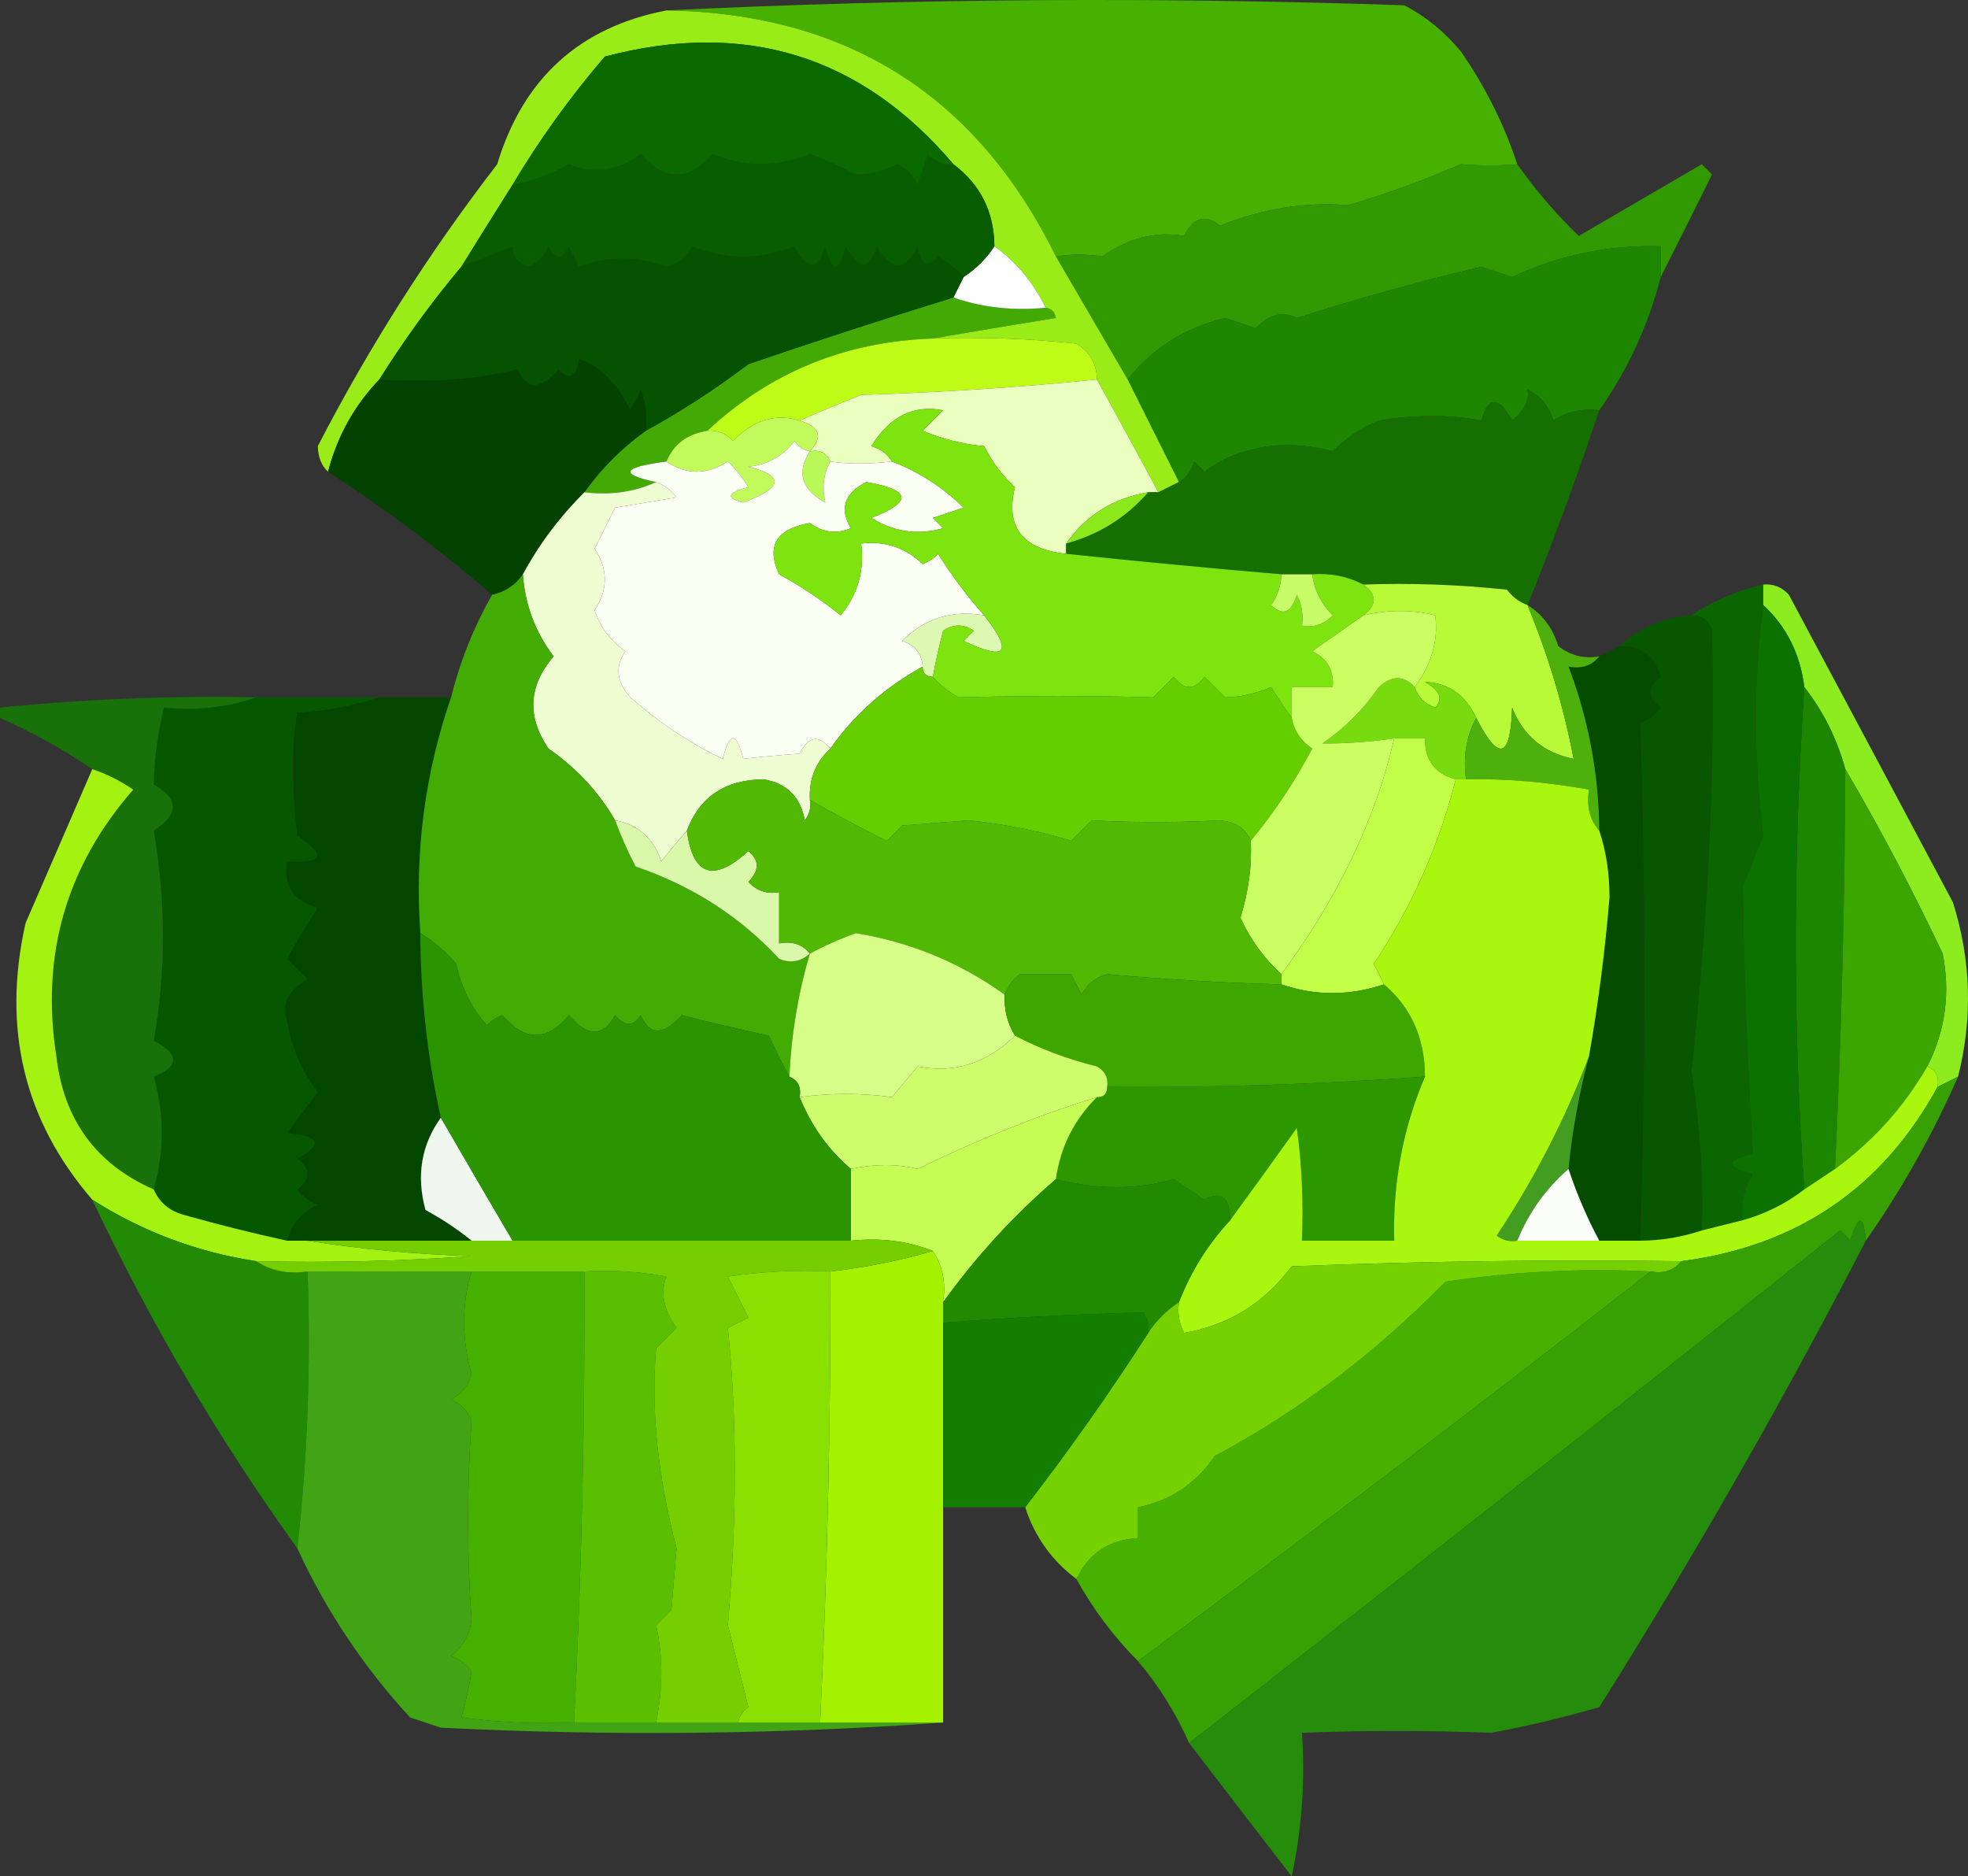 <?xml version="1.0" encoding="UTF-8" standalone="no"?>
<svg
   version="1.1"
   width="191.969"
   height="183.018"
   style="clip-rule:evenodd;fill-rule:evenodd;image-rendering:optimizeQuality;shape-rendering:geometricPrecision;text-rendering:geometricPrecision"
   id="svg65"
   sodipodi:docname="13447554.svg"
   inkscape:version="1.4.2 (ebf0e940, 2025-05-08)"
   xmlns:inkscape="http://www.inkscape.org/namespaces/inkscape"
   xmlns:sodipodi="http://sodipodi.sourceforge.net/DTD/sodipodi-0.dtd"
   xmlns="http://www.w3.org/2000/svg"
   xmlns:svg="http://www.w3.org/2000/svg">
  <rect width="100%" height="100%" fill="#333333" stroke="none"/>
  <defs
     id="defs65" />
  <sodipodi:namedview
     id="namedview65"
     pagecolor="#ffffff"
     bordercolor="#000000"
     borderopacity="0.25"
     inkscape:showpageshadow="2"
     inkscape:pageopacity="0.0"
     inkscape:pagecheckerboard="0"
     inkscape:deskcolor="#d1d1d1"
     inkscape:zoom="1.0955202"
     inkscape:cx="314.91888"
     inkscape:cy="88.54241"
     inkscape:window-width="1728"
     inkscape:window-height="1051"
     inkscape:window-x="0"
     inkscape:window-y="38"
     inkscape:window-maximized="0"
     inkscape:current-layer="svg65" />
  <g
     id="g2"
     transform="translate(0.5,-5.482)">
    <path
       style="opacity:1"
       fill="#47b102"
       d="m 64.5,6.5 c 23.83,-1.163 47.83,-1.33 72,-0.5 2.124,1.122 3.957,2.622 5.5,4.5 2.393,3.452 4.226,7.119 5.5,11 -1.742,0.152 -3.576,0.152 -5.5,0 -3.533,1.543 -7.2,2.877 -11,4 -4.161,-0.341 -8.327,0.326 -12.5,2 -1.406,-1.168 -2.572,-0.835 -3.5,1 -2.728,-0.486 -5.395,0.18 -8,2 -1.451,-0.236 -2.951,-0.236 -4.5,0 C 94.765,14.777 82.098,6.777 64.5,6.5 Z"
       id="path2" />
  </g>
  <g
     id="g3"
     transform="translate(0.5,-5.482)">
    <path
       style="opacity:1"
       fill="#319a03"
       d="m 147.5,21.5 c 1.755,2.488 3.755,4.822 6,7 4,-2.333 8,-4.667 12,-7 0.333,0.333 0.667,0.667 1,1 -1.68,3.402 -3.346,6.735 -5,10 0,-1 0,-2 0,-3 -5.087,-0.135 -9.921,0.865 -14.5,3 -1,-0.333 -2,-0.667 -3,-1 -6.036,1.426 -12.036,3.092 -18,5 -1.343,-0.714 -2.676,-0.38 -4,1 -1,-0.333 -2,-0.667 -3,-1 -3.946,0.967 -7.113,2.967 -9.5,6 -2.33,-3.992 -4.663,-7.992 -7,-12 1.549,-0.236 3.049,-0.236 4.5,0 2.605,-1.819 5.272,-2.486 8,-2 0.928,-1.835 2.094,-2.168 3.5,-1 4.173,-1.675 8.339,-2.341 12.5,-2 3.8,-1.123 7.467,-2.457 11,-4 1.924,0.152 3.758,0.152 5.5,0 z"
       id="path3" />
  </g>
  <g
     id="g4"
     transform="translate(0.5,-5.482)">
    <path
       style="opacity:1"
       fill="#1d8702"
       d="m 161.5,32.5 c -1.251,4.785 -3.251,9.118 -6,13 -1.644,-0.213 -3.144,0.12 -4.5,1 -0.368,-1.41 -1.201,-2.41 -2.5,-3 0.204,1.029 -0.296,2.029 -1.5,3 -1.309,-2.391 -2.309,-2.391 -3,0 -3.151,-0.591 -6.485,-0.591 -10,0 -1.693,0.684 -3.193,1.685 -4.5,3 -3.069,-0.802 -5.902,-0.802 -8.5,0 -1.473,0.403 -2.806,1.07 -4,2 -0.333,-0.333 -0.667,-0.667 -1,-1 -0.278,0.916 -0.778,1.583 -1.5,2 -1.667,-3.333 -3.333,-6.667 -5,-10 2.387,-3.033 5.554,-5.033 9.5,-6 1,0.333 2,0.667 3,1 1.324,-1.38 2.657,-1.714 4,-1 5.964,-1.908 11.964,-3.574 18,-5 1,0.333 2,0.667 3,1 4.579,-2.135 9.413,-3.135 14.5,-3 0,1 0,2 0,3 z"
       id="path4" />
  </g>
  <g
     id="g5"
     transform="translate(0.5,-5.482)">
    <path
       style="opacity:1"
       fill="#43aa05"
       d="m 92.5,34.5 c 2.787,0.977 5.787,1.31 9,1 0.543,0.06 0.876,0.393 1,1 -4.147,0.667 -8.148,1.334 -12,2 -8.554,0.291 -15.887,3.291 -22,9 -1.955,0.299 -3.289,1.299 -4,3 -4.306,0.566 -4.639,1.232 -1,2 -2.107,0.968 -4.441,1.302 -7,1 1.694,-2.361 3.694,-4.361 6,-6 3.447,-1.897 6.78,-4.063 10,-6.5 6.764,-2.311 13.431,-4.478 20,-6.5 z"
       id="path5" />
  </g>
  <g
     id="g6"
     transform="translate(0.5,-5.482)">
    <path
       style="opacity:1"
       fill="#9aec19"
       d="m 64.5,6.5 c 17.598,0.277 30.265,8.277 38,24 2.337,4.008 4.67,8.008 7,12 1.667,3.333 3.333,6.667 5,10 -0.667,0.333 -1.333,0.667 -2,1 -1.972,-3.65 -3.972,-7.316 -6,-11 -0.011,-1.517 -0.677,-2.684 -2,-3.5 -4.655,-0.499 -9.322,-0.666 -14,-0.5 3.853,-0.666 7.853,-1.333 12,-2 -0.124,-0.607 -0.457,-0.94 -1,-1 -1.22,-2.481 -2.886,-4.481 -5,-6 -0.03,-3.352 -1.363,-6.018 -4,-8 C 83.504,10.893 72.171,7.393 58.5,11 c -3.377,3.931 -6.377,8.098 -9,12.5 -1.693,2.684 -3.36,5.351 -5,8 -2.899,3.452 -5.566,7.118 -8,11 -2.439,2.543 -4.106,5.543 -5,9 C 30.861,50.903 30.528,50.07 30.5,49 35.485,39.337 41.318,30.171 48,21.5 50.526,13.137 56.026,8.137 64.5,6.5 Z"
       id="path6" />
  </g>
  <g
     id="g7"
     transform="translate(0.5,-5.482)">
    <path
       style="opacity:1"
       fill="#fdfefd"
       d="m 96.5,29.5 c 2.114,1.519 3.78,3.519 5,6 -3.213,0.31 -6.213,-0.023 -9,-1 0.333,-0.667 0.667,-1.333 1,-2 1.228,-0.806 2.228,-1.806 3,-3 z"
       id="path7" />
  </g>
  <g
     id="g8"
     transform="translate(0.5,-5.482)">
    <path
       style="opacity:1"
       fill="#055200"
       d="m 93.5,32.5 c -0.333,0.667 -0.667,1.333 -1,2 -6.569,2.022 -13.236,4.189 -20,6.5 -3.22,2.437 -6.553,4.603 -10,6.5 0.157,-1.373 -0.01,-2.707 -0.5,-4 -0.333,0.667 -0.667,1.333 -1,2 -1.341,-2.687 -3.007,-4.353 -5,-5 -0.317,1.801 -0.984,2.134 -2,1 -1.791,2.013 -3.125,2.013 -4,0 -3.995,0.988 -8.495,1.321 -13.5,1 2.434,-3.882 5.101,-7.548 8,-11 1.638,-0.659 3.304,-1.326 5,-2 -0.011,0.942 0.489,1.608 1.5,2 0.945,-0.405 1.612,-1.072 2,-2 0.667,1.333 1.333,1.333 2,0 0.333,0.667 0.667,1.333 1,2 2.791,-1.082 5.624,-1.082 8.5,0 1.147,-0.318 1.981,-0.984 2.5,-2 3.333,1.333 6.667,1.333 10,0 1.309,2.391 2.309,2.391 3,0 0.667,2.667 1.333,2.667 2,0 1.309,2.391 2.309,2.391 3,0 1.512,2.457 2.846,2.457 4,0 0.317,1.801 0.984,2.134 2,1 0.995,0.566 1.828,1.233 2.5,2 z"
       id="path8" />
  </g>
  <g
     id="g9"
     transform="translate(0.5,-5.482)">
    <path
       style="opacity:1"
       fill="#075d00"
       d="m 92.5,21.5 c 2.637,1.982 3.97,4.649 4,8 -0.772,1.194 -1.772,2.193 -3,3 -0.672,-0.767 -1.505,-1.434 -2.5,-2 -1.016,1.134 -1.683,0.801 -2,-1 -1.154,2.457 -2.488,2.457 -4,0 -0.691,2.391 -1.691,2.391 -3,0 -0.667,2.667 -1.333,2.667 -2,0 -0.691,2.391 -1.691,2.391 -3,0 -3.333,1.333 -6.667,1.333 -10,0 -0.519,1.016 -1.353,1.682 -2.5,2 -2.876,-1.082 -5.709,-1.082 -8.5,0 -0.333,-0.667 -0.667,-1.333 -1,-2 -0.667,1.333 -1.333,1.333 -2,0 -0.388,0.928 -1.055,1.595 -2,2 -1.01,-0.392 -1.51,-1.058 -1.5,-2 -1.696,0.674 -3.362,1.341 -5,2 1.64,-2.649 3.307,-5.316 5,-8 1.941,-0.369 3.775,-1.036 5.5,-2 2.42,0.988 4.753,0.655 7,-1 2.333,2.667 4.667,2.667 7,0 3.135,1.299 6.301,1.299 9.5,0 1.559,0.574 3.059,1.24 4.5,2 1.245,0.038 2.578,-0.295 4,-1 0.945,0.405 1.612,1.072 2,2 0.333,-1 0.667,-2 1,-3 0.671,0.752 1.504,1.086 2.5,1 z"
       id="path9" />
  </g>
  <g
     id="g10"
     transform="translate(0.5,-5.482)">
    <path
       style="opacity:1"
       fill="#0a6a00"
       d="m 92.5,21.5 c -0.996,0.086 -1.829,-0.248 -2.5,-1 -0.333,1 -0.667,2 -1,3 -0.388,-0.928 -1.055,-1.595 -2,-2 -1.422,0.705 -2.755,1.038 -4,1 -1.441,-0.76 -2.941,-1.426 -4.5,-2 -3.199,1.299 -6.365,1.299 -9.5,0 -2.333,2.667 -4.667,2.667 -7,0 -2.247,1.655 -4.58,1.988 -7,1 -1.726,0.964 -3.559,1.631 -5.5,2 2.623,-4.402 5.623,-8.569 9,-12.5 13.671,-3.607 25.004,-0.107 34,10.5 z"
       id="path10" />
  </g>
  <g
     id="g11"
     transform="translate(0.5,-5.482)">
    <path
       style="opacity:1"
       fill="#befc17"
       d="m 90.5,38.5 c 4.678,-0.166 9.345,8e-4 14,0.5 1.323,0.816 1.989,1.983 2,3.5 -7.619,0.768 -15.286,1.268 -23,1.5 -2.111,0.845 -4.112,1.678 -6,2.5 -2.362,-0.72 -4.529,-0.053 -6.5,2 -0.671,-0.752 -1.504,-1.086 -2.5,-1 6.113,-5.709 13.446,-8.709 22,-9 z"
       id="path11" />
  </g>
  <g
     id="g12"
     transform="translate(0.5,-5.482)">
    <path
       style="opacity:1"
       fill="#eafebf"
       d="m 106.5,42.5 c 2.028,3.684 4.028,7.35 6,11 -0.333,0 -0.667,0 -1,0 -3.402,0.569 -6.069,2.236 -8,5 0,0.333 0,0.667 0,1 -4.282,-0.455 -5.949,-2.622 -5,-6.5 -1.243,-1.155 -2.243,-2.488 -3,-4 -2.077,-0.192 -4.077,-0.692 -6,-1.5 0.667,-0.667 1.333,-1.333 2,-2 -2.888,-0.56 -5.221,0.607 -7,3.5 0.916,0.278 1.583,0.778 2,1.5 -2.31,0.258 -4.31,0.258 -6,0 -0.342,-0.838 -1.008,-1.172 -2,-1 1.315,-1.395 0.981,-2.395 -1,-3 1.889,-0.822 3.889,-1.655 6,-2.5 7.714,-0.232 15.381,-0.732 23,-1.5 z"
       id="path12" />
  </g>
  <g
     id="g13"
     transform="translate(0.5,-5.482)">
    <path
       style="opacity:1"
       fill="#034201"
       d="m 62.5,47.5 c -2.306,1.639 -4.306,3.639 -6,6 -2.409,2.402 -4.409,5.069 -6,8 -0.722,1.051 -1.722,1.718 -3,2 -5.027,-4.353 -10.36,-8.353 -16,-12 0.894,-3.457 2.561,-6.457 5,-9 5.005,0.321 9.505,-0.012 13.5,-1 0.875,2.013 2.209,2.013 4,0 1.016,1.134 1.683,0.801 2,-1 1.993,0.647 3.659,2.313 5,5 0.333,-0.667 0.667,-1.333 1,-2 0.49,1.293 0.657,2.627 0.5,4 z"
       id="path13" />
  </g>
  <g
     id="g14"
     transform="translate(0.5,-5.482)">
    <path
       style="opacity:1"
       fill="#c1fa5a"
       d="m 77.5,46.5 c 1.981,0.605 2.315,1.605 1,3 -0.617,-0.111 -1.117,-0.444 -1.5,-1 -1.097,1.468 -2.598,2.301 -4.5,2.5 3.572,0.886 3.405,2.053 -0.5,3.5 -1.762,-0.444 -1.595,-0.944 0.5,-1.5 -0.546,-0.925 -1.213,-1.758 -2,-2.5 -2.032,1.319 -4.032,1.319 -6,0 0.711,-1.701 2.045,-2.701 4,-3 0.996,-0.086 1.829,0.248 2.5,1 1.971,-2.053 4.138,-2.72 6.5,-2 z"
       id="path14" />
  </g>
  <g
     id="g15"
     transform="translate(0.5,-5.482)">
    <path
       style="opacity:1"
       fill="#b9f957"
       d="m 78.5,49.5 c 0.992,-0.172 1.658,0.162 2,1 -0.664,1.148 -0.831,2.481 -0.5,4 -2.324,-1.275 -2.824,-2.942 -1.5,-5 z"
       id="path15" />
  </g>
  <g
     id="g16"
     transform="translate(0.5,-5.482)">
    <path
       style="opacity:1"
       fill="#167001"
       d="m 155.5,45.5 c -2.147,6.444 -4.48,12.777 -7,19 -0.789,-0.283 -1.456,-0.783 -2,-1.5 -4.655,-0.499 -9.321,-0.666 -14,-0.5 -1.542,-0.801 -3.208,-1.134 -5,-1 -1,0 -2,0 -3,0 -7.007,-0.601 -14.007,-1.267 -21,-2 0,-0.333 0,-0.667 0,-1 3.204,-0.883 5.871,-2.55 8,-5 0.333,0 0.667,0 1,0 0.667,-0.333 1.333,-0.667 2,-1 0.722,-0.417 1.222,-1.084 1.5,-2 0.333,0.333 0.667,0.667 1,1 1.194,-0.93 2.527,-1.597 4,-2 2.598,-0.802 5.431,-0.802 8.5,0 1.307,-1.315 2.807,-2.316 4.5,-3 3.515,-0.591 6.849,-0.591 10,0 0.691,-2.391 1.691,-2.391 3,0 1.204,-0.971 1.704,-1.971 1.5,-3 1.299,0.59 2.132,1.59 2.5,3 1.356,-0.88 2.856,-1.214 4.5,-1 z"
       id="path16" />
  </g>
  <g
     id="g17"
     transform="translate(0.5,-5.482)">
    <path
       style="opacity:1"
       fill="#fbfef3"
       d="m 78.5,49.5 c -1.324,2.058 -0.824,3.725 1.5,5 -0.331,-1.519 -0.164,-2.852 0.5,-4 1.69,0.258 3.69,0.258 6,0 2.569,0.962 4.902,2.462 7,4.5 -1,0.333 -2,0.667 -3,1 0.333,0.333 0.667,0.667 1,1 -2.471,0.706 -4.805,0.373 -7,-1 4.064,-1.575 3.897,-2.742 -0.5,-3.5 -2.147,1.096 -2.647,2.596 -1.5,4.5 -1.399,0.595 -2.732,0.428 -4,-0.5 -3.284,0.57 -4.284,2.237 -3,5 2.109,1.15 4.109,2.484 6,4 1.671,-2.01 2.338,-4.343 2,-7 2.321,-0.271 4.321,0.396 6,2 0.586,-0.209 1.086,-0.543 1.5,-1 1.388,2.202 2.888,4.202 4.5,6 -3.165,-0.536 -5.831,0.297 -8,2.5 1.256,0.417 1.923,1.25 2,2.5 -3.699,2.041 -6.699,4.708 -9,8 -1.148,-1.395 -2.148,-1.228 -3,0.5 -2.021,0.14 -3.855,0.307 -5.5,0.5 -0.667,-2.667 -1.333,-2.667 -2,0 -3.225,-1.539 -6.225,-3.539 -9,-6 -1.368,-1.493 -1.535,-2.993 -0.5,-4.5 -1.439,-0.991 -2.439,-2.324 -3,-4 1.333,-2 1.333,-4 0,-6 0.667,-1.333 1.333,-2.667 2,-4 2,-0.333 4,-0.667 6,-1 -0.544,-0.717 -1.211,-1.217 -2,-1.5 -3.639,-0.767 -3.306,-1.434 1,-2 1.968,1.319 3.968,1.319 6,0 0.787,0.742 1.454,1.575 2,2.5 -2.095,0.556 -2.262,1.056 -0.5,1.5 3.905,-1.447 4.072,-2.614 0.5,-3.5 1.903,-0.199 3.402,-1.032 4.5,-2.5 0.383,0.556 0.883,0.889 1.5,1 z"
       id="path17" />
  </g>
  <g
     id="g18"
     transform="translate(0.5,-5.482)">
    <path
       style="opacity:1"
       fill="#8ae81b"
       d="m 111.5,53.5 c -2.129,2.45 -4.796,4.117 -8,5 1.931,-2.764 4.598,-4.431 8,-5 z"
       id="path18" />
  </g>
  <g
     id="g19"
     transform="translate(0.5,-5.482)">
    <path
       style="opacity:1"
       fill="#0b6601"
       d="m 171.5,62.5 c 0,0.667 0,1.333 0,2 -0.951,7.233 -0.951,14.733 0,22.5 -0.667,1.667 -1.333,3.333 -2,5 0.139,8.911 0.472,17.578 1,26 -2.667,0.667 -2.667,1.333 0,2 -0.88,1.356 -1.214,2.856 -1,4.5 -1.333,0.333 -2.667,0.667 -4,1 0.169,-5.077 -0.164,-10.244 -1,-15.5 1.659,-15.457 2.325,-29.791 2,-43 -0.336,-1.03 -1.003,-1.53 -2,-1.5 2.104,-1.412 4.437,-2.412 7,-3 z"
       id="path19" />
  </g>
  <g
     id="g20"
     transform="translate(0.5,-5.482)">
    <path
       style="opacity:1"
       fill="#075700"
       d="m 164.5,65.5 c 0.997,-0.03 1.664,0.47 2,1.5 0.325,13.21 -0.341,27.543 -2,43 0.836,5.256 1.169,10.423 1,15.5 -1.935,0.65 -3.935,0.983 -6,1 0.526,-17.228 0.526,-34.061 0,-50.5 0.808,-0.308 1.475,-0.808 2,-1.5 -1.333,-1 -1.333,-2 0,-3 -0.577,-2.05 -1.91,-3.05 -4,-3 1.926,-1.793 4.259,-2.793 7,-3 z"
       id="path20" />
  </g>
  <g
     id="g21"
     transform="translate(0.5,-5.482)">
    <path
       style="opacity:1"
       fill="#dcf8b2"
       d="m 95.5,65.5 c 2.849,3.651 2.182,4.485 -2,2.5 0.333,-0.333 0.667,-0.667 1,-1 -1,-0.667 -2,-0.667 -3,0 -0.412,1.564 -0.745,3.064 -1,4.5 -0.667,0 -1,-0.333 -1,-1 -0.077,-1.25 -0.744,-2.083 -2,-2.5 2.169,-2.203 4.835,-3.037 8,-2.5 z"
       id="path21" />
  </g>
  <g
     id="g22"
     transform="translate(0.5,-5.482)">
    <path
       style="opacity:1"
       fill="#7ee40f"
       d="m 103.5,59.5 c 6.993,0.733 13.993,1.399 21,2 -0.039,1.083 -0.373,2.083 -1,3 1.131,1.104 1.965,0.77 2.5,-1 0.483,0.948 0.649,1.948 0.5,3 1.175,0.219 2.175,-0.114 3,-1 -1.13,-1.122 -1.797,-2.456 -2,-4 1.792,-0.134 3.458,0.199 5,1 1.333,1 1.333,2 0,3 -1.638,1.157 -3.304,2.324 -5,3.5 1.473,0.71 2.14,1.876 2,3.5 -1.333,0 -2.667,0 -4,0 0,1 0,2 0,3 -0.658,-0.898 -1.324,-1.898 -2,-3 -1.601,0.665 -3.101,0.999 -4.5,1 -0.667,-0.667 -1.333,-1.333 -2,-2 -1,1.333 -2,1.333 -3,0 -0.667,0.667 -1.333,1.333 -2,2 -6.084,-0.168 -12.417,-0.168 -19,0 -0.995,-0.566 -1.828,-1.233 -2.5,-2 0.255,-1.436 0.588,-2.936 1,-4.5 1,-0.667 2,-0.667 3,0 -0.333,0.333 -0.667,0.667 -1,1 4.182,1.985 4.849,1.151 2,-2.5 -1.612,-1.798 -3.112,-3.798 -4.5,-6 -0.414,0.457 -0.914,0.791 -1.5,1 -1.679,-1.605 -3.679,-2.271 -6,-2 0.338,2.657 -0.329,4.99 -2,7 -1.891,-1.516 -3.891,-2.85 -6,-4 -1.284,-2.763 -0.284,-4.43 3,-5 1.268,0.928 2.601,1.095 4,0.5 -1.147,-1.904 -0.647,-3.404 1.5,-4.5 4.397,0.758 4.564,1.925 0.5,3.5 2.195,1.373 4.529,1.706 7,1 -0.333,-0.333 -0.667,-0.667 -1,-1 1,-0.333 2,-0.667 3,-1 -2.098,-2.038 -4.431,-3.538 -7,-4.5 -0.417,-0.722 -1.084,-1.222 -2,-1.5 1.779,-2.893 4.112,-4.06 7,-3.5 -0.667,0.667 -1.333,1.333 -2,2 1.923,0.808 3.923,1.308 6,1.5 0.757,1.512 1.757,2.845 3,4 -0.949,3.878 0.718,6.045 5,6.5 z"
       id="path22" />
  </g>
  <g
     id="g23"
     transform="translate(0.5,-5.482)">
    <path
       style="opacity:1"
       fill="#c8fb68"
       d="m 124.5,61.5 c 1,0 2,0 3,0 0.203,1.544 0.87,2.878 2,4 -0.825,0.886 -1.825,1.219 -3,1 0.149,-1.052 -0.017,-2.052 -0.5,-3 -0.535,1.77 -1.369,2.104 -2.5,1 0.627,-0.917 0.961,-1.917 1,-3 z"
       id="path23" />
  </g>
  <g
     id="g24"
     transform="translate(0.5,-5.482)">
    <path
       style="opacity:1"
       fill="#8cec20"
       d="m 171.5,62.5 c 0.996,-0.086 1.829,0.248 2.5,1 5.327,9.964 10.661,19.964 16,30 1.775,5.63 1.942,11.296 0.5,17 -0.667,0.333 -1.333,0.667 -2,1 0.172,-0.992 -0.162,-1.658 -1,-2 1.758,-3.472 2.258,-7.138 1.5,-11 -2.956,-6.251 -6.122,-12.251 -9.5,-18 -0.826,-2.985 -2.159,-5.652 -4,-8 -0.396,-3.221 -1.729,-5.888 -4,-8 0,-0.667 0,-1.333 0,-2 z"
       id="path24" />
  </g>
  <g
     id="g25"
     transform="translate(0.5,-5.482)">
    <path
       style="opacity:1"
       fill="#054c01"
       d="m 157.5,68.5 c 2.09,-0.05 3.423,0.95 4,3 -1.333,1 -1.333,2 0,3 -0.525,0.692 -1.192,1.192 -2,1.5 0.526,16.439 0.526,33.272 0,50.5 -1.333,0 -2.667,0 -4,0 -1.188,-2.222 -2.188,-4.555 -3,-7 0.37,-3.733 1.037,-7.399 2,-11 0.905,-5.126 1.572,-10.293 2,-15.5 -0.004,-2.361 -0.337,-4.527 -1,-6.5 -0.051,-5.534 -1.051,-10.867 -3,-16 1.291,0.237 2.291,-0.096 3,-1 0.667,-0.333 1.333,-0.667 2,-1 z"
       id="path25" />
  </g>
  <g
     id="g26"
     transform="translate(0.5,-5.482)">
    <path
       style="opacity:1"
       fill="#b8fa37"
       d="m 132.5,62.5 c 4.679,-0.166 9.345,8e-4 14,0.5 0.544,0.717 1.211,1.217 2,1.5 2.032,4.921 3.532,9.921 4.5,15 -2.903,-0.569 -4.903,-2.235 -6,-5 -0.147,4.979 -1.313,5.312 -3.5,1 -1.062,-2.256 -2.728,-3.423 -5,-3.5 1.46,0.811 1.793,1.645 1,2.5 -1.022,-0.355 -1.689,-1.022 -2,-2 1.657,-2.241 2.323,-4.574 2,-7 -2.218,-0.557 -4.551,-0.557 -7,0 1.333,-1 1.333,-2 0,-3 z"
       id="path26" />
  </g>
  <g
     id="g27"
     transform="translate(0.5,-5.482)">
    <path
       style="opacity:1"
       fill="#065800"
       d="m 24.5,73.5 c 4,0 8,0 12,0 -2.469,0.817 -5.135,1.317 -8,1.5 -0.552,3.293 -0.552,7.293 0,12 2.889,1.892 2.556,2.725 -1,2.5 -0.363,2.412 0.637,3.912 3,4.5 -1.045,1.616 -2.045,3.283 -3,5 0.667,0.667 1.333,1.333 2,2 -1.894,1.101 -2.561,2.434 -2,4 0.428,2.629 1.428,4.962 3,7 -0.864,1.137 -1.864,2.47 -3,4 3.242,0.283 3.576,1.117 1,2.5 1.333,1 1.333,2 0,3 0.525,0.692 1.192,1.192 2,1.5 -1.556,0.72 -2.556,1.887 -3,3.5 -3.322,-0.723 -6.655,-1.557 -10,-2.5 -1.442,-0.377 -2.442,-1.21 -3,-2.5 1.035,-3.703 1.035,-7.369 0,-11 2.528,-1.017 2.528,-2.184 0,-3.5 1.187,-6.773 1.187,-13.606 0,-20.5 2.473,-1.598 2.473,-3.098 0,-4.5 0.043,-2.5 0.377,-5 1,-7.5 3.213,0.31 6.213,-0.023 9,-1 z"
       id="path27" />
  </g>
  <g
     id="g28"
     transform="translate(0.5,-5.482)">
    <path
       style="opacity:1"
       fill="#024600"
       d="m 36.5,73.5 c 2.333,0 4.667,0 7,0 -2.556,7.415 -3.556,15.082 -3,23 0.022,6.083 0.689,12.083 2,18 -1.907,2.656 -2.406,5.656 -1.5,9 1.652,0.899 3.152,1.899 4.5,3 -5.333,0 -10.667,0 -16,0 -0.667,0 -1.333,0 -2,0 0.444,-1.613 1.444,-2.78 3,-3.5 -0.808,-0.308 -1.475,-0.808 -2,-1.5 1.333,-1 1.333,-2 0,-3 2.576,-1.383 2.242,-2.217 -1,-2.5 1.136,-1.53 2.136,-2.863 3,-4 -1.572,-2.038 -2.572,-4.371 -3,-7 -0.561,-1.566 0.106,-2.899 2,-4 -0.667,-0.667 -1.333,-1.333 -2,-2 0.955,-1.718 1.955,-3.384 3,-5 -2.363,-0.589 -3.363,-2.088 -3,-4.5 3.556,0.225 3.889,-0.608 1,-2.5 -0.552,-4.707 -0.552,-8.707 0,-12 2.865,-0.183 5.531,-0.683 8,-1.5 z"
       id="path28" />
  </g>
  <g
     id="g29"
     transform="translate(0.5,-5.482)">
    <path
       style="opacity:1"
       fill="#78db0f"
       d="m 137.5,72.5 c 0.311,0.978 0.978,1.645 2,2 0.793,-0.855 0.46,-1.689 -1,-2.5 2.272,0.077 3.938,1.244 5,3.5 -0.961,1.765 -1.295,3.765 -1,6 -0.333,0 -0.667,0 -1,0 -2.032,-0.548 -3.032,-1.881 -3,-4 -1,0 -2,0 -3,0 -2.369,0.351 -4.703,0.518 -7,0.5 2.165,-1.492 3.998,-3.325 5.5,-5.5 1.261,-1.158 2.427,-1.158 3.5,0 z"
       id="path29" />
  </g>
  <g
     id="g30"
     transform="translate(0.5,-5.482)">
    <path
       style="opacity:1"
       fill="#eefdd2"
       d="m 63.5,52.5 c 0.789,0.283 1.456,0.783 2,1.5 -2,0.333 -4,0.667 -6,1 -0.667,1.333 -1.333,2.667 -2,4 1.333,2 1.333,4 0,6 0.561,1.676 1.561,3.009 3,4 -1.035,1.507 -0.868,3.007 0.5,4.5 2.775,2.461 5.775,4.461 9,6 0.667,-2.667 1.333,-2.667 2,0 1.645,-0.193 3.479,-0.36 5.5,-0.5 0.852,-1.728 1.852,-1.895 3,-0.5 -1.442,1.319 -2.108,2.986 -2,5 0.131,0.739 -0.036,1.406 -0.5,2 -0.406,-2.279 -1.739,-3.613 -4,-4 -3.744,0.025 -6.244,1.692 -7.5,5 -0.815,0.929 -1.648,1.929 -2.5,3 -0.748,-2.251 -2.248,-3.584 -4.5,-4 -1.593,-2.764 -3.76,-5.097 -6.5,-7 -2.126,-3.124 -1.959,-6.124 0.5,-9 -1.787,-2.358 -2.787,-5.025 -3,-8 1.591,-2.931 3.591,-5.598 6,-8 2.559,0.302 4.893,-0.032 7,-1 z"
       id="path30" />
  </g>
  <g
     id="g31"
     transform="translate(0.5,-5.482)">
    <path
       style="opacity:1"
       fill="#4db00d"
       d="m 148.5,64.5 c 1.465,0.906 2.465,2.239 3,4 1.189,0.929 2.522,1.262 4,1 -0.709,0.904 -1.709,1.237 -3,1 1.949,5.133 2.949,10.466 3,16 -0.934,-1.068 -1.268,-2.401 -1,-4 -4.202,-0.756 -8.202,-1.09 -12,-1 -0.295,-2.235 0.039,-4.235 1,-6 2.187,4.312 3.353,3.979 3.5,-1 1.097,2.765 3.097,4.431 6,5 -0.968,-5.079 -2.468,-10.079 -4.5,-15 z"
       id="path31" />
  </g>
  <g
     id="g32"
     transform="translate(0.5,-5.482)">
    <path
       style="opacity:1"
       fill="#1c8600"
       d="m 175.5,72.5 c 1.841,2.349 3.174,5.015 4,8 -0.044,12.882 -0.377,25.882 -1,39 -1,0.667 -2,1.333 -3,2 -1.111,-15.777 -1.111,-32.111 0,-49 z"
       id="path32" />
  </g>
  <g
     id="g33"
     transform="translate(0.5,-5.482)">
    <path
       style="opacity:1"
       fill="#64ce01"
       d="m 89.5,70.5 c 0,0.667 0.333,1 1,1 0.672,0.767 1.505,1.434 2.5,2 6.583,-0.168 12.916,-0.168 19,0 0.667,-0.667 1.333,-1.333 2,-2 1,1.333 2,1.333 3,0 0.667,0.667 1.333,1.333 2,2 1.399,-0.001 2.899,-0.335 4.5,-1 0.676,1.102 1.342,2.102 2,3 0.221,1.235 0.888,2.235 2,3 -1.726,3.256 -3.726,6.256 -6,9 -0.47,-1.194 -1.47,-1.86 -3,-2 -4.23,0.22 -8.396,0.22 -12.5,0 -0.667,0.667 -1.333,1.333 -2,2 -2.933,-0.929 -6.266,-1.596 -10,-2 -2.167,0.167 -4.333,0.333 -6.5,0.5 -0.5,0.5 -1,1 -1.5,1.5 -2.57,-1.271 -5.069,-2.604 -7.5,-4 -0.108,-2.014 0.558,-3.68 2,-5 2.301,-3.292 5.301,-5.959 9,-8 z"
       id="path33" />
  </g>
  <g
     id="g34"
     transform="translate(0.5,-5.482)">
    <path
       style="opacity:1"
       fill="#cbfe63"
       d="m 137.5,72.5 c -1.073,-1.158 -2.239,-1.158 -3.5,0 -1.502,2.175 -3.335,4.008 -5.5,5.5 2.297,0.018 4.631,-0.149 7,-0.5 -1.809,7.858 -5.475,15.525 -11,23 -1.684,-1.517 -3.017,-3.35 -4,-5.5 0.806,-2.642 1.139,-5.141 1,-7.5 2.274,-2.744 4.274,-5.744 6,-9 -1.112,-0.765 -1.779,-1.765 -2,-3 0,-1 0,-2 0,-3 1.333,0 2.667,0 4,0 0.14,-1.624 -0.527,-2.79 -2,-3.5 1.696,-1.176 3.362,-2.343 5,-3.5 2.449,-0.557 4.782,-0.557 7,0 0.323,2.426 -0.343,4.759 -2,7 z"
       id="path34" />
  </g>
  <g
     id="g35"
     transform="translate(0.5,-5.482)">
    <path
       style="opacity:1"
       fill="#187209"
       d="m 24.5,73.5 c -2.787,0.977 -5.787,1.31 -9,1 -0.623,2.5 -0.957,5 -1,7.5 2.473,1.402 2.473,2.902 0,4.5 1.187,6.894 1.187,13.727 0,20.5 2.528,1.316 2.528,2.483 0,3.5 1.035,3.631 1.035,7.297 0,11 -5.628,-2.471 -8.795,-6.805 -9.5,-13 -1.539,-9.847 0.961,-18.514 7.5,-26 -1.266,-0.862 -2.599,-1.529 -4,-2 -2.799,-1.903 -5.799,-3.569 -9,-5 0,-0.333 0,-0.667 0,-1 8.305,-0.832 16.638,-1.165 25,-1 z"
       id="path35" />
  </g>
  <g
     id="g36"
     transform="translate(0.5,-5.482)">
    <path
       style="opacity:1"
       fill="#3ca600"
       d="m 179.5,80.5 c 3.378,5.749 6.544,11.749 9.5,18 0.758,3.862 0.258,7.528 -1.5,11 -2.288,3.956 -5.288,7.289 -9,10 0.623,-13.118 0.956,-26.118 1,-39 z"
       id="path36" />
  </g>
  <g
     id="g37"
     transform="translate(0.5,-5.482)">
    <path
       style="opacity:1"
       fill="#c2fd48"
       d="m 135.5,77.5 c 1,0 2,0 3,0 -0.032,2.119 0.968,3.452 3,4 -1.623,6.441 -4.29,12.441 -8,18 0.363,0.683 0.696,1.35 1,2 -3.385,1.128 -6.719,1.128 -10,0 0,-0.333 0,-0.667 0,-1 5.525,-7.475 9.191,-15.142 11,-23 z"
       id="path37" />
  </g>
  <g
     id="g38"
     transform="translate(0.5,-5.482)">
    <path
       style="opacity:1"
       fill="#0b7200"
       d="m 171.5,64.5 c 2.271,2.112 3.604,4.779 4,8 -1.111,16.889 -1.111,33.223 0,49 -1.789,1.377 -3.789,2.377 -6,3 -0.214,-1.644 0.12,-3.144 1,-4.5 -2.667,-0.667 -2.667,-1.333 0,-2 -0.528,-8.422 -0.861,-17.089 -1,-26 0.667,-1.667 1.333,-3.333 2,-5 -0.951,-7.767 -0.951,-15.267 0,-22.5 z"
       id="path38" />
  </g>
  <g
     id="g39"
     transform="translate(0.5,-5.482)">
    <path
       style="opacity:1"
       fill="#43ac04"
       d="m 50.5,61.5 c 0.213,2.975 1.213,5.642 3,8 -2.459,2.876 -2.626,5.876 -0.5,9 2.74,1.903 4.907,4.236 6.5,7 0.567,1.53 1.233,3.03 2,4.5 5.519,1.886 10.186,4.886 14,9 1.077,0.47 2.077,0.303 3,-0.5 -1.144,3.86 -1.811,7.86 -2,12 -0.661,-1.218 -1.328,-2.551 -2,-4 -2.87,-0.622 -5.704,-1.289 -8.5,-2 -1.791,2.013 -3.125,2.013 -4,0 -0.741,1.141 -1.575,1.141 -2.5,0 -1.183,2.145 -2.683,2.145 -4.5,0 -2.12,2.58 -4.287,2.58 -6.5,0 -0.586,0.209 -1.086,0.543 -1.5,1 -1.527,-1.721 -2.527,-3.721 -3,-6 -1.039,-1.21 -2.206,-2.21 -3.5,-3 -0.556,-7.918 0.444,-15.585 3,-23 0.887,-3.54 2.22,-6.873 4,-10 1.278,-0.282 2.278,-0.949 3,-2 z"
       id="path39" />
  </g>
  <g
     id="g40"
     transform="translate(0.5,-5.482)">
    <path
       style="opacity:1"
       fill="#d9f8a9"
       d="m 59.5,85.5 c 2.252,0.416 3.752,1.749 4.5,4 0.852,-1.071 1.685,-2.071 2.5,-3 0.59,4.42 2.59,5.086 6,2 1.09,0.891 1.09,1.891 0,3 0.825,0.886 1.825,1.219 3,1 0,1.667 0,3.333 0,5 1.291,-0.237 2.291,0.096 3,1 -0.923,0.803 -1.923,0.97 -3,0.5 -3.814,-4.114 -8.481,-7.114 -14,-9 -0.767,-1.47 -1.433,-2.97 -2,-4.5 z"
       id="path40" />
  </g>
  <g
     id="g41"
     transform="translate(0.5,-5.482)">
    <path
       style="opacity:1"
       fill="#51b904"
       d="m 78.5,83.5 c 2.43,1.395 4.931,2.729 7.5,4 0.5,-0.5 1,-1 1.5,-1.5 2.167,-0.167 4.333,-0.333 6.5,-0.5 3.734,0.404 7.067,1.071 10,2 0.667,-0.667 1.333,-1.333 2,-2 4.104,0.22 8.27,0.22 12.5,0 1.53,0.14 2.53,0.806 3,2 0.139,2.358 -0.194,4.859 -1,7.5 0.983,2.15 2.316,3.983 4,5.5 0,0.333 0,0.667 0,1 -5.642,-0.154 -11.309,-0.487 -17,-1 -1.147,0.318 -1.981,0.984 -2.5,2 -0.333,-0.667 -0.667,-1.333 -1,-2 -1.667,0 -3.333,0 -5,0 -0.717,0.544 -1.217,1.211 -1.5,2 -4.308,-3.109 -9.141,-5.109 -14.5,-6 -1.607,0.574 -3.107,1.24 -4.5,2 -0.709,-0.904 -1.709,-1.237 -3,-1 0,-1.667 0,-3.333 0,-5 -1.175,0.219 -2.175,-0.114 -3,-1 1.09,-1.109 1.09,-2.109 0,-3 -3.41,3.086 -5.41,2.42 -6,-2 1.256,-3.308 3.756,-4.975 7.5,-5 2.261,0.387 3.594,1.721 4,4 0.464,-0.594 0.631,-1.261 0.5,-2 z"
       id="path41" />
  </g>
  <g
     id="g42"
     transform="translate(0.5,-5.482)">
    <path
       style="opacity:1"
       fill="#a4f211"
       d="m 8.5,80.5 c 1.401,0.471 2.734,1.138 4,2 -6.539,7.486 -9.039,16.153 -7.5,26 0.705,6.195 3.872,10.529 9.5,13 0.558,1.29 1.558,2.123 3,2.5 3.345,0.943 6.678,1.777 10,2.5 0.667,0 1.333,0 2,0 5.151,0.827 10.484,1.327 16,1.5 -6.992,0.5 -13.992,0.666 -21,0.5 -5.756,-0.878 -11.089,-2.878 -16,-6 -6.659,-7.719 -8.825,-16.719 -6.5,-27 2.202,-5.063 4.369,-10.063 6.5,-15 z"
       id="path42" />
  </g>
  <g
     id="g43"
     transform="translate(0.5,-5.482)">
    <path
       style="opacity:1"
       fill="#d7fd89"
       d="m 97.5,102.5 c -0.067,1.459 0.266,2.792 1,4 -2.746,2.705 -5.913,3.705 -9.5,3 -0.833,1 -1.667,2 -2.5,3 -2.954,-0.414 -5.954,-0.414 -9,0 0.172,-0.992 -0.162,-1.658 -1,-2 0.189,-4.14 0.856,-8.14 2,-12 1.393,-0.76 2.893,-1.427 4.5,-2 5.359,0.891 10.192,2.891 14.5,6 z"
       id="path43" />
  </g>
  <g
     id="g44"
     transform="translate(0.5,-5.482)">
    <path
       style="opacity:1"
       fill="#3da601"
       d="m 124.5,101.5 c 3.281,1.128 6.615,1.128 10,0 2.653,2.249 3.986,5.249 4,9 -10.448,0.753 -20.782,1.086 -31,1 0.131,-0.876 -0.202,-1.543 -1,-2 -2.84,-0.703 -5.507,-1.703 -8,-3 -0.734,-1.208 -1.067,-2.541 -1,-4 0.283,-0.789 0.783,-1.456 1.5,-2 1.667,0 3.333,0 5,0 0.333,0.667 0.667,1.333 1,2 0.519,-1.016 1.353,-1.682 2.5,-2 5.691,0.513 11.358,0.846 17,1 z"
       id="path44" />
  </g>
  <g
     id="g45"
     transform="translate(0.5,-5.482)">
    <path
       style="opacity:1"
       fill="#2d9700"
       d="m 138.5,110.5 c -2.151,5.023 -3.151,10.357 -3,16 -3,0 -6,0 -9,0 0.165,-3.682 -0.001,-7.348 -0.5,-11 -2.188,3.067 -4.355,6.067 -6.5,9 -0.041,-2.245 -0.875,-2.912 -2.5,-2 -1,-0.667 -2,-1.333 -3,-2 -3.623,1.037 -7.457,1.037 -11.5,0 0.446,-3.14 1.779,-5.807 4,-8 0.667,0 1,-0.333 1,-1 10.218,0.086 20.552,-0.247 31,-1 z"
       id="path45" />
  </g>
  <g
     id="g46"
     transform="translate(0.5,-5.482)">
    <path
       style="opacity:1"
       fill="#cdfd6c"
       d="m 98.5,106.5 c 2.493,1.297 5.16,2.297 8,3 0.798,0.457 1.131,1.124 1,2 0,0.667 -0.333,1 -1,1 -5.647,1.739 -11.48,4.073 -17.5,7 -2.009,-0.495 -4.176,-0.495 -6.5,0 -2.199,-1.868 -3.866,-4.201 -5,-7 3.046,-0.414 6.046,-0.414 9,0 0.833,-1 1.667,-2 2.5,-3 3.587,0.705 6.754,-0.295 9.5,-3 z"
       id="path46" />
  </g>
  <g
     id="g47"
     transform="translate(0.5,-5.482)">
    <path
       style="opacity:1"
       fill="#f0f7ee"
       d="m 42.5,114.5 c 2.298,3.978 4.631,7.978 7,12 -1.333,0 -2.667,0 -4,0 -1.348,-1.101 -2.848,-2.101 -4.5,-3 -0.906,-3.344 -0.406,-6.344 1.5,-9 z"
       id="path47" />
  </g>
  <g
     id="g48"
     transform="translate(0.5,-5.482)">
    <path
       style="opacity:1"
       fill="#c6fd55"
       d="m 106.5,112.5 c -2.221,2.193 -3.554,4.86 -4,8 -4.112,3.527 -7.778,7.527 -11,12 0.284,-1.915 -0.049,-3.581 -1,-5 -2.448,-0.973 -5.115,-1.306 -8,-1 0,-2.333 0,-4.667 0,-7 2.324,-0.495 4.491,-0.495 6.5,0 6.02,-2.927 11.853,-5.261 17.5,-7 z"
       id="path48" />
  </g>
  <g
     id="g49"
     transform="translate(0.5,-5.482)">
    <path
       style="opacity:1"
       fill="#2a9401"
       d="m 40.5,96.5 c 1.294,0.79 2.461,1.79 3.5,3 0.473,2.279 1.473,4.279 3,6 0.414,-0.457 0.914,-0.791 1.5,-1 2.213,2.58 4.38,2.58 6.5,0 1.817,2.145 3.317,2.145 4.5,0 0.925,1.141 1.759,1.141 2.5,0 0.875,2.013 2.209,2.013 4,0 2.796,0.711 5.63,1.378 8.5,2 0.672,1.449 1.339,2.782 2,4 0.838,0.342 1.172,1.008 1,2 1.134,2.799 2.801,5.132 5,7 0,2.333 0,4.667 0,7 -11,0 -22,0 -33,0 -2.369,-4.022 -4.702,-8.022 -7,-12 -1.311,-5.917 -1.978,-11.917 -2,-18 z"
       id="path49" />
  </g>
  <g
     id="g50"
     transform="translate(0.5,-5.482)">
    <path
       style="opacity:1"
       fill="#429d20"
       d="m 154.5,108.5 c -0.963,3.601 -1.63,7.267 -2,11 -2.202,1.911 -3.869,4.245 -5,7 -0.739,0.131 -1.406,-0.036 -2,-0.5 3.699,-5.566 6.699,-11.399 9,-17.5 z"
       id="path50" />
  </g>
  <g
     id="g51"
     transform="translate(0.5,-5.482)">
    <path
       style="opacity:1"
       fill="#a9f70f"
       d="m 141.5,81.5 c 0.333,0 0.667,0 1,0 3.798,-0.09 7.798,0.243 12,1 -0.268,1.599 0.066,2.932 1,4 0.663,1.973 0.996,4.139 1,6.5 -0.428,5.207 -1.095,10.374 -2,15.5 -2.301,6.101 -5.301,11.934 -9,17.5 0.594,0.464 1.261,0.631 2,0.5 2.667,0 5.333,0 8,0 1.333,0 2.667,0 4,0 2.065,-0.017 4.065,-0.35 6,-1 1.333,-0.333 2.667,-0.667 4,-1 2.211,-0.623 4.211,-1.623 6,-3 1,-0.667 2,-1.333 3,-2 3.712,-2.711 6.712,-6.044 9,-10 0.838,0.342 1.172,1.008 1,2 -5.39,9.871 -13.724,15.538 -25,17 -12.671,-0.167 -25.338,0 -38,0.5 -2.655,3.575 -6.155,5.742 -10.5,6.5 -0.483,-0.948 -0.649,-1.948 -0.5,-3 1.166,-3.003 2.833,-5.67 5,-8 2.145,-2.933 4.312,-5.933 6.5,-9 0.499,3.652 0.665,7.318 0.5,11 3,0 6,0 9,0 -0.151,-5.643 0.849,-10.977 3,-16 -0.014,-3.751 -1.347,-6.751 -4,-9 -0.304,-0.65 -0.637,-1.317 -1,-2 3.71,-5.559 6.377,-11.559 8,-18 z"
       id="path51" />
  </g>
  <g
     id="g52"
     transform="translate(0.5,-5.482)">
    <path
       style="opacity:1"
       fill="#fafdf8"
       d="m 152.5,119.5 c 0.812,2.445 1.812,4.778 3,7 -2.667,0 -5.333,0 -8,0 1.131,-2.755 2.798,-5.089 5,-7 z"
       id="path52" />
  </g>
  <g
     id="g53"
     transform="translate(0.5,-5.482)">
    <path
       style="opacity:1"
       fill="#218b00"
       d="m 102.5,120.5 c 4.043,1.037 7.877,1.037 11.5,0 1,0.667 2,1.333 3,2 1.625,-0.912 2.459,-0.245 2.5,2 -2.167,2.33 -3.834,4.997 -5,8 -1.228,0.806 -2.228,1.806 -3,3 0.131,-0.739 -0.036,-1.406 -0.5,-2 -6.239,0.15 -12.739,0.483 -19.5,1 0,-0.667 0,-1.333 0,-2 3.222,-4.473 6.888,-8.473 11,-12 z"
       id="path53" />
  </g>
  <g
     id="g54"
     transform="translate(0.5,-5.482)">
    <path
       style="opacity:1"
       fill="#228a05"
       d="m 8.5,122.5 c 4.911,3.122 10.244,5.122 16,6 1.419,0.951 3.085,1.284 5,1 0.327,9.182 -0.007,18.182 -1,27 -7.663,-10.646 -14.33,-21.979 -20,-34 z"
       id="path54" />
  </g>
  <g
     id="g55"
     transform="translate(0.5,-5.482)">
    <path
       style="opacity:1"
       fill="#40a415"
       d="m 29.5,129.5 c 5.333,0 10.667,0 16,0 -0.973,3.177 -0.973,6.511 0,10 -0.318,1.147 -0.984,1.981 -2,2.5 0.928,0.388 1.595,1.055 2,2 -0.459,6.646 -0.459,13.146 0,19.5 -0.209,1.494 -0.876,2.661 -2,3.5 0.808,0.308 1.475,0.808 2,1.5 -0.223,1.467 -0.556,2.967 -1,4.5 3.652,0.499 7.318,0.665 11,0.5 2.667,0 5.333,0 8,0 2.667,0 5.333,0 8,0 2.667,0 5.333,0 8,0 4,0 8,0 12,0 -16.162,1.162 -32.495,1.328 -49,0.5 -1,-0.333 -2,-0.667 -3,-1 -4.556,-4.955 -8.222,-10.455 -11,-16.5 0.993,-8.818 1.327,-17.818 1,-27 z"
       id="path55" />
  </g>
  <g
     id="g56"
     transform="translate(0.5,-5.482)">
    <path
       style="opacity:1"
       fill="#46b000"
       d="m 45.5,129.5 c 3.667,0 7.333,0 11,0 0.071,14.543 -0.262,29.209 -1,44 -3.682,0.165 -7.348,-0.001 -11,-0.5 0.444,-1.533 0.777,-3.033 1,-4.5 -0.525,-0.692 -1.192,-1.192 -2,-1.5 1.124,-0.839 1.791,-2.006 2,-3.5 -0.459,-6.354 -0.459,-12.854 0,-19.5 -0.405,-0.945 -1.072,-1.612 -2,-2 1.016,-0.519 1.682,-1.353 2,-2.5 -0.973,-3.489 -0.973,-6.823 0,-10 z"
       id="path56" />
  </g>
  <g
     id="g57"
     transform="translate(0.5,-5.482)">
    <path
       style="opacity:1"
       fill="#a4f100"
       d="m 90.5,127.5 c 0.951,1.419 1.284,3.085 1,5 0,0.667 0,1.333 0,2 0,6 0,12 0,18 0,7 0,14 0,21 -4,0 -8,0 -12,0 0.701,-14.544 1.035,-29.21 1,-44 3.511,-0.399 6.844,-1.066 10,-2 z"
       id="path57" />
  </g>
  <g
     id="g58"
     transform="translate(0.5,-5.482)">
    <path
       style="opacity:1"
       fill="#47b102"
       d="m 160.5,129.5 c -16.405,12.837 -33.071,25.504 -50,38 -2.353,-2.36 -4.353,-5.027 -6,-8 1.163,-2.482 3.163,-3.816 6,-4 0,-1 0,-2 0,-3 3.138,-0.626 5.638,-2.292 7.5,-5 8.102,-4.313 15.602,-9.98 22.5,-17 6.634,-0.997 13.3,-1.33 20,-1 z"
       id="path58" />
  </g>
  <g
     id="g59"
     transform="translate(0.5,-5.482)">
    <path
       style="opacity:1"
       fill="#75d101"
       d="m 163.5,128.5 c -0.709,0.904 -1.709,1.237 -3,1 -6.7,-0.33 -13.366,0.003 -20,1 -6.898,7.02 -14.398,12.687 -22.5,17 -1.862,2.708 -4.362,4.374 -7.5,5 0,1 0,2 0,3 -2.837,0.184 -4.837,1.518 -6,4 -2.4,-1.796 -4.067,-4.13 -5,-7 4.246,-5.491 8.246,-11.158 12,-17 0.772,-1.194 1.772,-2.194 3,-3 -0.149,1.052 0.017,2.052 0.5,3 4.345,-0.758 7.845,-2.925 10.5,-6.5 12.662,-0.5 25.329,-0.667 38,-0.5 z"
       id="path59" />
  </g>
  <g
     id="g60"
     transform="translate(0.5,-5.482)">
    <path
       style="opacity:1"
       fill="#147e00"
       d="m 111.5,135.5 c -3.754,5.842 -7.754,11.509 -12,17 -2.667,0 -5.333,0 -8,0 0,-6 0,-12 0,-18 6.761,-0.517 13.261,-0.85 19.5,-1 0.464,0.594 0.631,1.261 0.5,2 z"
       id="path60" />
  </g>
  <g
     id="g61"
     transform="translate(0.5,-5.482)">
    <path
       style="opacity:1"
       fill="#37a103"
       d="m 190.5,110.5 c -2.511,5.697 -5.511,11.03 -9,16 -0.221,-2.597 -0.721,-2.597 -1.5,0 -0.333,-0.333 -0.667,-0.667 -1,-1 -21.106,16.796 -42.273,33.462 -63.5,50 -1.332,-2.973 -2.999,-5.64 -5,-8 16.929,-12.496 33.595,-25.163 50,-38 1.291,0.237 2.291,-0.096 3,-1 11.276,-1.462 19.61,-7.129 25,-17 0.667,-0.333 1.333,-0.667 2,-1 z"
       id="path61" />
  </g>
  <g
     id="g62"
     transform="translate(0.5,-5.482)">
    <path
       style="opacity:1"
       fill="#5abf00"
       d="m 56.5,129.5 c 2.687,-0.164 5.354,0.003 8,0.5 -0.597,1.628 -0.263,3.295 1,5 -0.667,0.667 -1.333,1.333 -2,2 -0.511,6.005 0.155,12.505 2,19.5 -0.167,2 -0.333,4 -0.5,6 -0.5,0.5 -1,1 -1.5,1.5 0.677,3.008 0.677,6.175 0,9.5 -2.667,0 -5.333,0 -8,0 0.738,-14.791 1.071,-29.457 1,-44 z"
       id="path62" />
  </g>
  <g
     id="g63"
     transform="translate(0.5,-5.482)">
    <path
       style="opacity:1"
       fill="#75ce00"
       d="m 29.5,126.5 c 5.333,0 10.667,0 16,0 1.333,0 2.667,0 4,0 11,0 22,0 33,0 2.885,-0.306 5.552,0.027 8,1 -3.156,0.934 -6.489,1.601 -10,2 -3.35,-0.165 -6.683,0.002 -10,0.5 0.667,1.333 1.333,2.667 2,4 -0.667,0.333 -1.333,0.667 -2,1 0.902,8.834 0.902,18.5 0,29 0.667,2.667 1.333,5.333 2,8 -0.556,0.383 -0.889,0.883 -1,1.5 -2.667,0 -5.333,0 -8,0 0.677,-3.325 0.677,-6.492 0,-9.5 0.5,-0.5 1,-1 1.5,-1.5 0.167,-2 0.333,-4 0.5,-6 -1.845,-6.995 -2.511,-13.495 -2,-19.5 0.667,-0.667 1.333,-1.333 2,-2 -1.263,-1.705 -1.597,-3.372 -1,-5 -2.646,-0.497 -5.313,-0.664 -8,-0.5 -3.667,0 -7.333,0 -11,0 -5.333,0 -10.667,0 -16,0 -1.915,0.284 -3.581,-0.049 -5,-1 7.008,0.166 14.008,0 21,-0.5 -5.516,-0.173 -10.849,-0.673 -16,-1.5 z"
       id="path63" />
  </g>
  <g
     id="g64"
     transform="translate(0.5,-5.482)">
    <path
       style="opacity:1"
       fill="#8ae000"
       d="m 80.5,129.5 c 0.035,14.79 -0.299,29.456 -1,44 -2.667,0 -5.333,0 -8,0 0.111,-0.617 0.444,-1.117 1,-1.5 -0.667,-2.667 -1.333,-5.333 -2,-8 0.902,-10.5 0.902,-20.166 0,-29 0.667,-0.333 1.333,-0.667 2,-1 -0.667,-1.333 -1.333,-2.667 -2,-4 3.317,-0.498 6.65,-0.665 10,-0.5 z"
       id="path64" />
  </g>
  <g
     id="g65"
     transform="translate(0.5,-5.482)">
    <path
       style="opacity:1"
       fill="#268c0b"
       d="m 181.5,126.5 c -7.997,15.487 -16.663,30.654 -26,45.5 -3.461,0.994 -6.961,1.827 -10.5,2.5 -6.281,-0.24 -12.447,-0.24 -18.5,0 0.327,4.714 -0.007,9.38 -1,14 -3.388,-4.376 -6.722,-8.709 -10,-13 21.227,-16.538 42.394,-33.204 63.5,-50 0.333,0.333 0.667,0.667 1,1 0.779,-2.597 1.279,-2.597 1.5,0 z"
       id="path65" />
  </g>
</svg>

